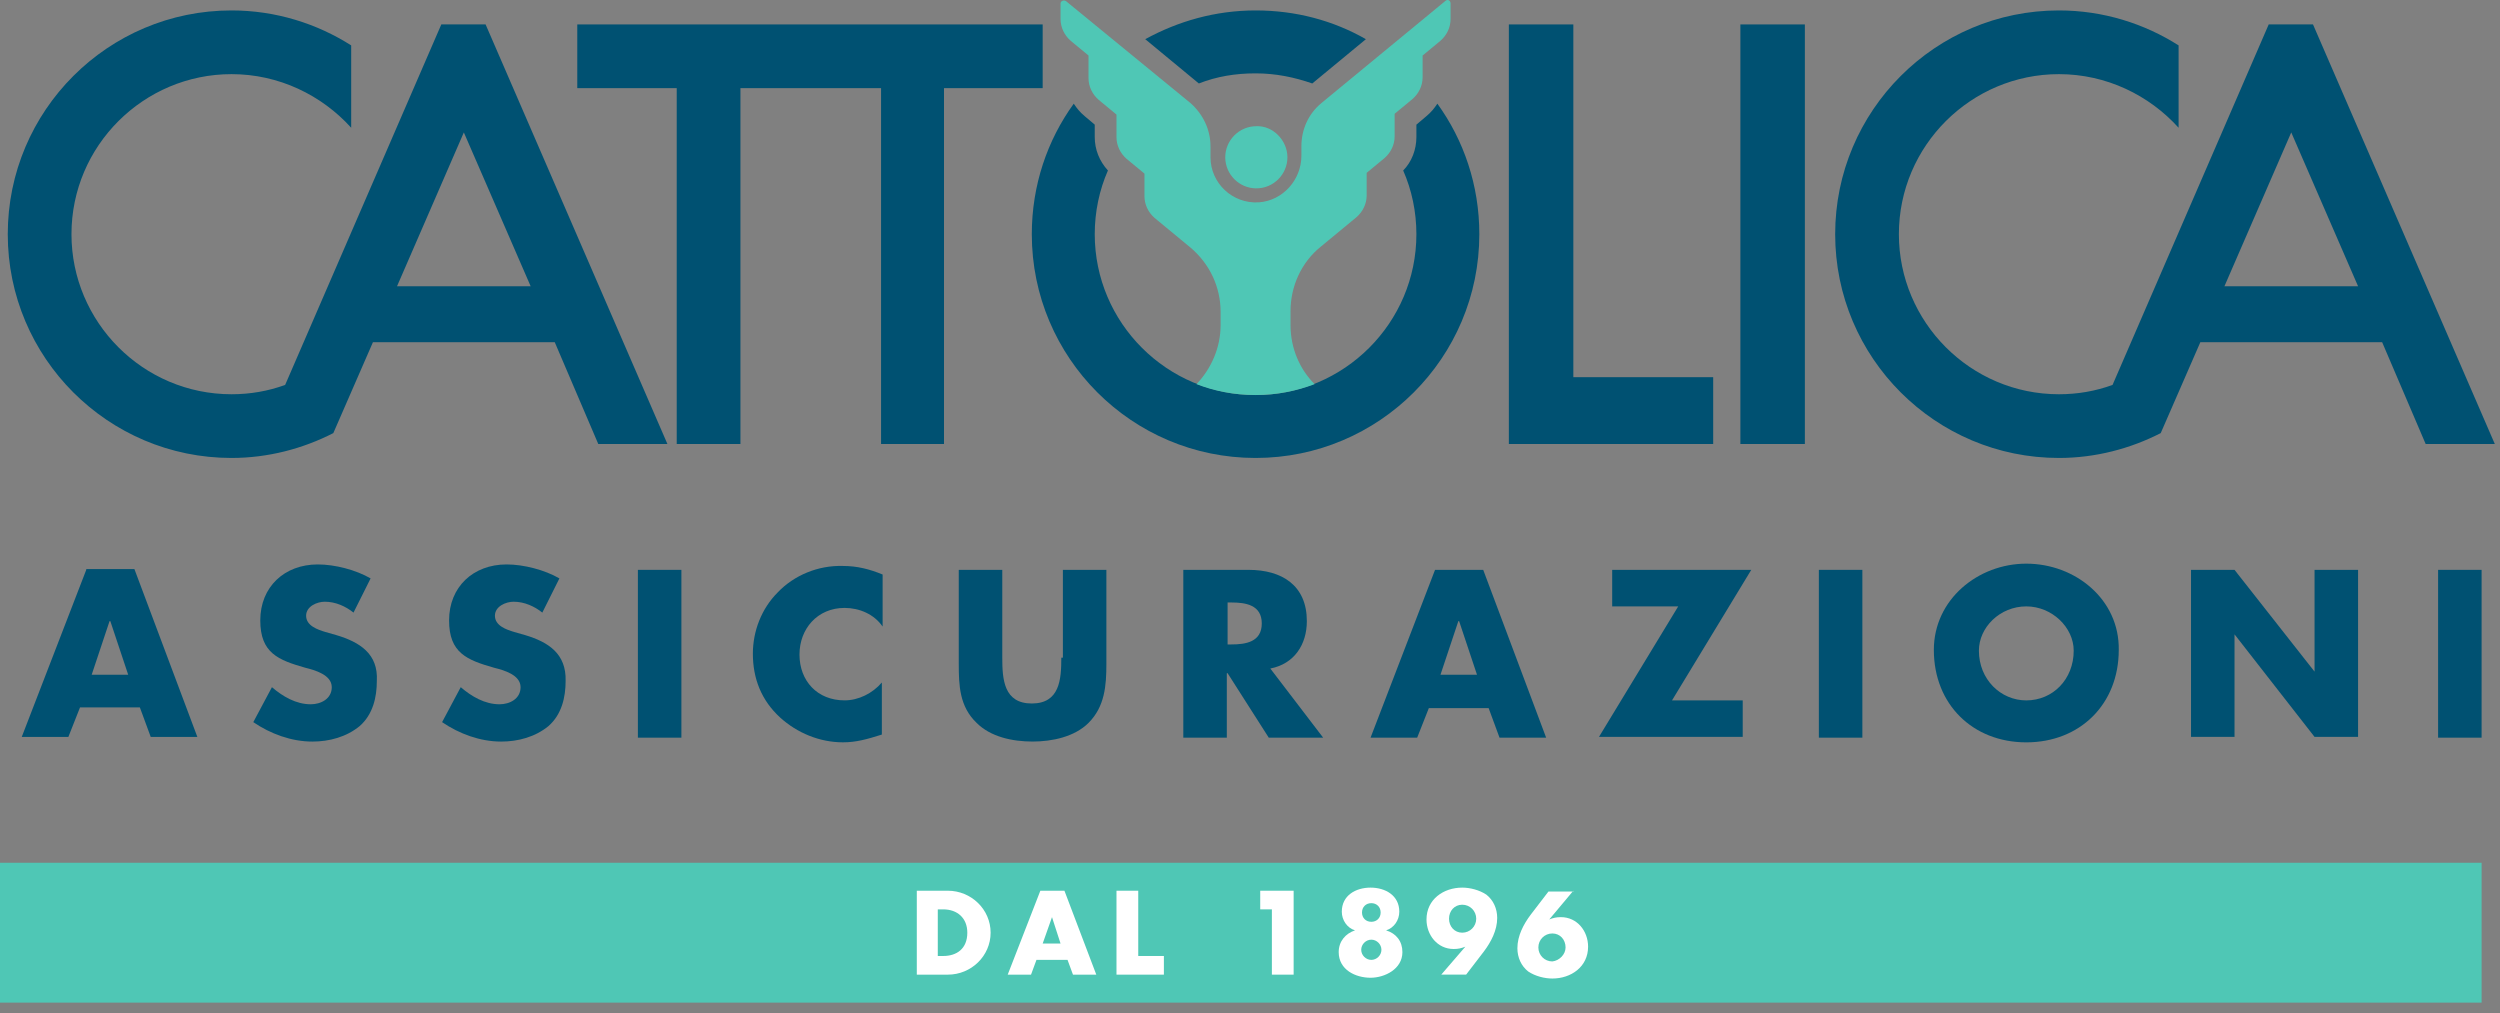 <svg width="190" height="77" viewBox="0 0 190 77" fill="none" xmlns="http://www.w3.org/2000/svg">
<rect x="0" y="0" width="190" height="77" fill="#808080" stroke="none"/>
<path d="M6.554 43.309L1.653 56.005H5.196L6.082 53.761H10.629L11.455 56.005H14.998L10.215 43.25H6.554V43.309ZM6.968 51.281L8.326 47.206H8.385L9.743 51.281H6.968Z" fill="#005172"/>
<path d="M25.568 48.27L24.741 48.034C24.151 47.857 23.265 47.561 23.265 46.794C23.265 46.085 24.092 45.731 24.682 45.731C25.509 45.731 26.277 46.085 26.867 46.557L28.166 43.959C27.044 43.31 25.45 42.897 24.151 42.897C21.612 42.897 19.781 44.609 19.781 47.148C19.781 49.628 21.14 50.16 23.206 50.75C23.915 50.927 25.214 51.281 25.214 52.226C25.214 53.112 24.387 53.525 23.619 53.525C22.498 53.525 21.494 52.935 20.667 52.226L19.25 54.883C20.549 55.769 22.143 56.36 23.738 56.36C25.037 56.36 26.336 56.005 27.34 55.179C28.343 54.293 28.639 52.994 28.639 51.754C28.757 49.687 27.34 48.801 25.568 48.27Z" fill="#005172"/>
<path d="M39.917 48.27L39.09 48.034C38.5 47.857 37.614 47.561 37.614 46.794C37.614 46.085 38.441 45.731 39.031 45.731C39.858 45.731 40.625 46.085 41.216 46.557L42.515 43.959C41.393 43.31 39.799 42.897 38.5 42.897C35.961 42.897 34.13 44.609 34.13 47.148C34.13 49.628 35.488 50.16 37.555 50.75C38.264 50.927 39.563 51.281 39.563 52.226C39.563 53.112 38.736 53.525 37.968 53.525C36.846 53.525 35.843 52.935 35.016 52.226L33.599 54.883C34.898 55.769 36.492 56.36 38.086 56.36C39.385 56.36 40.684 56.005 41.688 55.179C42.692 54.293 42.987 52.994 42.987 51.754C43.046 49.687 41.688 48.801 39.917 48.27Z" fill="#005172"/>
<path d="M51.786 43.309H48.479V56.063H51.786V43.309Z" fill="#005172"/>
<path d="M59.108 45.021C57.868 46.261 57.218 47.973 57.218 49.685C57.218 51.575 57.868 53.228 59.285 54.527C60.584 55.708 62.296 56.417 64.068 56.417C65.072 56.417 65.898 56.181 67.02 55.827V51.87C66.312 52.697 65.249 53.228 64.186 53.228C62.119 53.228 60.761 51.752 60.761 49.745C60.761 47.796 62.119 46.202 64.186 46.202C65.308 46.202 66.43 46.674 67.079 47.619V43.663C66.075 43.249 65.131 43.013 64.068 43.013C62.178 42.954 60.348 43.721 59.108 45.021Z" fill="#005172"/>
<path d="M80.66 49.981C80.66 51.635 80.542 53.465 78.417 53.465C76.291 53.465 76.173 51.635 76.173 49.981V43.309H72.866V50.453C72.866 52.107 72.925 53.701 74.224 54.941C75.287 56.004 76.94 56.358 78.476 56.358C79.952 56.358 81.664 56.004 82.727 54.941C83.967 53.701 84.085 52.107 84.085 50.453V43.309H80.779V49.981H80.66Z" fill="#005172"/>
<path d="M99.32 47.206C99.32 44.49 97.43 43.309 94.891 43.309H89.931V56.063H93.238V51.162H93.297L96.426 56.063H100.56L96.544 50.808C98.375 50.453 99.32 48.977 99.32 47.206ZM93.592 48.977H93.297V45.789H93.592C94.655 45.789 95.895 45.966 95.895 47.383C95.895 48.8 94.655 48.977 93.592 48.977Z" fill="#005172"/>
<path d="M109.063 43.309L104.162 56.063H107.705L108.591 53.819H113.137L113.964 56.063H117.507L112.724 43.309H109.063ZM109.476 51.28L110.834 47.206H110.893L112.252 51.28H109.476Z" fill="#005172"/>
<path d="M122.526 43.309V46.084H127.545L121.522 56.004H132.446V53.229H127.073L133.096 43.309H122.526Z" fill="#005172"/>
<path d="M141.54 43.309H138.233V56.063H141.54V43.309Z" fill="#005172"/>
<path d="M153.999 42.838C150.338 42.838 146.972 45.554 146.972 49.392C146.972 53.526 149.925 56.419 153.999 56.419C158.073 56.419 161.026 53.526 161.026 49.392C161.085 45.554 157.719 42.838 153.999 42.838ZM153.999 53.23C152.05 53.23 150.397 51.636 150.397 49.451C150.397 47.68 151.991 46.086 153.999 46.086C155.948 46.086 157.601 47.68 157.601 49.451C157.601 51.636 156.007 53.23 153.999 53.23Z" fill="#005172"/>
<path d="M175.906 51.044L169.824 43.309H166.517V56.004H169.824V48.21L175.906 56.004H179.213V43.309H175.906V51.044Z" fill="#005172"/>
<path d="M188.601 43.309H185.295V56.063H188.601V43.309Z" fill="#005172"/>
<path d="M43.873 6.699H51.431V33.744H56.273V6.699H66.961V33.744H71.744V6.699H79.243V1.857H43.873V6.699Z" fill="#005172"/>
<path d="M137.17 1.857H132.269V33.744H137.17V1.857Z" fill="#005172"/>
<path d="M130.202 28.666H119.574V2.153V1.857H114.673V33.744H115.381H130.202V28.843V28.666Z" fill="#005172"/>
<path d="M109.24 7.879C109.004 8.233 108.768 8.528 108.413 8.824L107.646 9.473V10.418C107.646 11.363 107.291 12.308 106.642 12.957C107.291 14.433 107.646 16.087 107.646 17.799C107.646 24.531 102.154 30.022 95.423 30.022C88.691 30.022 83.2 24.531 83.2 17.799C83.2 16.087 83.554 14.433 84.203 12.957C83.554 12.248 83.2 11.363 83.2 10.418V9.473L82.432 8.824C82.078 8.528 81.841 8.233 81.605 7.879C79.597 10.654 78.417 14.079 78.417 17.799C78.417 27.188 86.034 34.805 95.423 34.805C104.811 34.805 112.429 27.188 112.429 17.799C112.429 14.079 111.248 10.654 109.24 7.879Z" fill="#005172"/>
<path d="M91.112 6.344C92.47 5.812 93.887 5.576 95.423 5.576C96.958 5.576 98.375 5.871 99.733 6.344L103.808 2.978C101.328 1.561 98.493 0.793 95.423 0.793C92.352 0.793 89.518 1.62 87.038 2.978L91.112 6.344Z" fill="#005172"/>
<path d="M100.442 7.821C99.438 8.647 98.907 9.828 98.907 11.127V11.836C98.907 13.666 97.489 15.261 95.659 15.379C93.651 15.497 91.998 13.903 91.998 11.954V11.127C91.998 9.828 91.407 8.647 90.463 7.821L81.015 0.085C80.838 -0.033 80.602 0.085 80.602 0.262V1.443C80.602 2.093 80.897 2.683 81.369 3.097L82.727 4.219V5.931C82.727 6.581 83.022 7.171 83.495 7.584L84.853 8.706V10.419C84.853 11.068 85.148 11.659 85.621 12.072L86.979 13.194V14.906C86.979 15.556 87.274 16.146 87.746 16.56L90.463 18.804C91.939 20.044 92.766 21.815 92.766 23.705V24.709C92.766 26.421 92.057 28.015 90.935 29.196C92.293 29.728 93.828 30.023 95.423 30.023C97.017 30.023 98.493 29.728 99.91 29.196C98.788 28.074 98.08 26.48 98.08 24.709V23.646C98.08 21.756 98.907 19.926 100.383 18.745L103.099 16.501C103.571 16.087 103.867 15.497 103.867 14.848V13.135L105.225 12.013C105.697 11.6 105.992 11.009 105.992 10.36V8.647L107.351 7.525C107.823 7.112 108.118 6.522 108.118 5.872V4.219L109.476 3.097C109.949 2.683 110.244 2.093 110.244 1.443V0.262C110.244 0.026 110.008 -0.092 109.831 0.085L100.442 7.821Z" fill="#4FC7B5"/>
<path d="M97.844 11.954C97.844 13.253 96.781 14.316 95.482 14.316C94.183 14.316 93.12 13.253 93.12 11.954C93.12 10.655 94.183 9.592 95.482 9.592C96.722 9.533 97.844 10.655 97.844 11.954Z" fill="#4FC7B5"/>
<path d="M45.468 33.742H50.723L36.905 1.856H33.54L21.671 29.254C20.372 29.727 19.014 29.963 17.596 29.963C10.865 29.963 5.432 24.471 5.432 17.799C5.432 11.067 10.924 5.635 17.596 5.635C21.198 5.635 24.446 7.229 26.69 9.709V3.45C24.092 1.797 20.962 0.793 17.596 0.793C8.208 0.793 0.59 8.41 0.59 17.799C0.59 27.188 8.208 34.805 17.596 34.805C20.372 34.805 23.029 34.096 25.332 32.916L28.343 26.007H42.161L45.468 33.742ZM30.174 21.755L35.252 10.064L40.33 21.755H30.174Z" fill="#005172"/>
<path d="M184.35 33.742H189.605L175.788 1.856H172.422L160.554 29.254C159.254 29.727 157.896 29.963 156.479 29.963C149.748 29.963 144.315 24.471 144.315 17.799C144.315 11.067 149.807 5.635 156.479 5.635C160.081 5.635 163.329 7.229 165.573 9.709V3.45C162.975 1.797 159.845 0.793 156.479 0.793C147.09 0.793 139.473 8.41 139.473 17.799C139.473 27.188 147.09 34.805 156.479 34.805C159.254 34.805 161.912 34.096 164.215 32.916L167.226 26.007H181.043L184.35 33.742ZM169.057 21.755L174.135 10.064L179.213 21.755H169.057Z" fill="#005172"/>
<path d="M188.602 65.57H0V76.199H188.602V65.57Z" fill="#4FC7B5"/>
<path d="M69.677 67.695H72.039C73.811 67.695 75.287 69.112 75.287 70.884C75.287 72.655 73.811 74.073 72.039 74.073H69.677V67.695ZM71.331 72.655H71.685C72.689 72.655 73.516 72.124 73.516 70.884C73.516 69.762 72.748 69.112 71.685 69.112H71.272V72.655H71.331Z" fill="white"/>
<path d="M78.771 72.951L78.358 74.073H76.586L79.066 67.695H80.897L83.318 74.073H81.546L81.133 72.951H78.771ZM79.952 69.703L79.243 71.711H80.602L79.952 69.703Z" fill="white"/>
<path d="M95.777 69.112V67.695H98.316V74.073H96.663V69.112H95.777Z" fill="white"/>
<path d="M106.347 69.29C106.347 69.939 105.933 70.529 105.343 70.707C106.11 70.943 106.583 71.533 106.583 72.36C106.583 73.659 105.225 74.309 104.162 74.309C103.04 74.309 101.741 73.718 101.741 72.36C101.741 71.533 102.272 70.943 102.981 70.707C102.39 70.529 101.977 69.939 101.977 69.29C101.977 68.049 103.04 67.459 104.162 67.459C105.284 67.459 106.347 68.049 106.347 69.29ZM103.453 72.183C103.453 72.596 103.807 72.951 104.221 72.951C104.634 72.951 104.988 72.596 104.988 72.183C104.988 71.769 104.634 71.415 104.221 71.415C103.807 71.415 103.453 71.769 103.453 72.183ZM103.512 69.349C103.512 69.762 103.807 70.057 104.221 70.057C104.634 70.057 104.929 69.762 104.929 69.349C104.929 68.935 104.634 68.64 104.221 68.64C103.807 68.64 103.512 68.935 103.512 69.349Z" fill="white"/>
<path d="M109.535 74.072L111.366 71.947C111.071 72.065 110.835 72.124 110.48 72.124C109.24 72.124 108.414 71.061 108.414 69.88C108.414 68.345 109.713 67.459 111.13 67.459C111.72 67.459 112.429 67.636 112.96 67.99C113.492 68.404 113.787 69.053 113.787 69.762C113.787 70.707 113.315 71.592 112.783 72.301L111.425 74.072H109.535ZM110.126 69.821C110.126 70.411 110.539 70.884 111.13 70.884C111.72 70.884 112.193 70.411 112.193 69.821C112.193 69.23 111.72 68.758 111.13 68.758C110.539 68.758 110.126 69.23 110.126 69.821Z" fill="white"/>
<path d="M119.574 67.695L117.743 69.88C118.038 69.762 118.274 69.703 118.629 69.703C119.869 69.703 120.695 70.766 120.695 71.947C120.695 73.482 119.396 74.368 117.979 74.368C117.389 74.368 116.68 74.191 116.149 73.836C115.617 73.423 115.322 72.773 115.322 72.065C115.322 71.12 115.794 70.234 116.326 69.526L117.684 67.754H119.574V67.695ZM118.983 72.006C118.983 71.415 118.57 70.943 117.979 70.943C117.389 70.943 116.916 71.415 116.916 72.006C116.916 72.596 117.389 73.069 117.979 73.069C118.511 73.01 118.983 72.537 118.983 72.006Z" fill="white"/>
<path d="M86.507 72.655H88.455V74.073H84.853V67.695H86.507V72.655Z" fill="white"/>
</svg>

